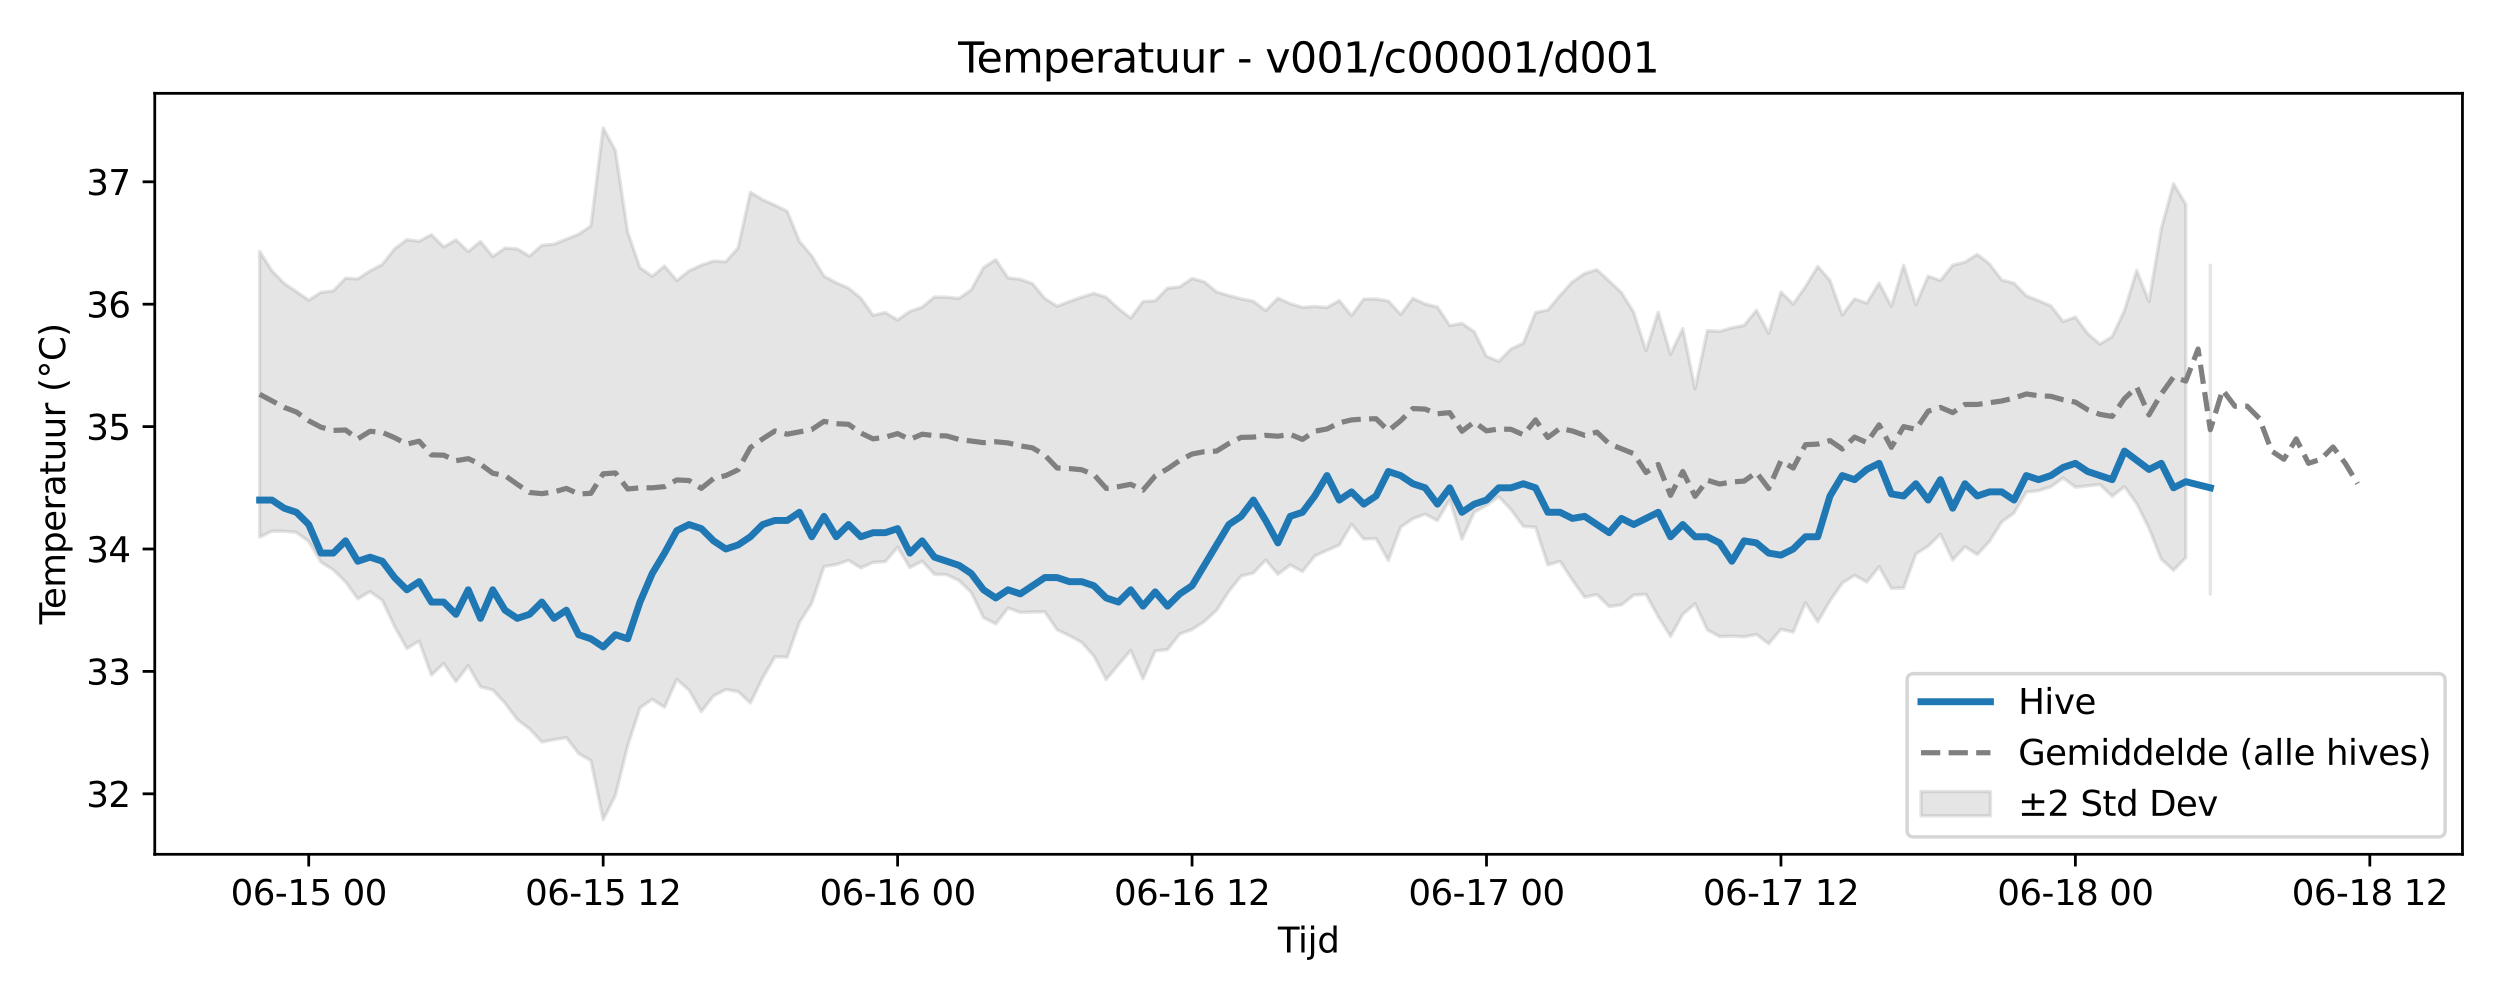 <?xml version="1.0" encoding="utf-8" standalone="no"?>
<!DOCTYPE svg PUBLIC "-//W3C//DTD SVG 1.1//EN"
  "http://www.w3.org/Graphics/SVG/1.1/DTD/svg11.dtd">
<svg xmlns:xlink="http://www.w3.org/1999/xlink" width="720pt" height="288pt" viewBox="0 0 720 288" xmlns="http://www.w3.org/2000/svg" version="1.1">
 <defs>
  <style type="text/css">*{stroke-linejoin: round; stroke-linecap: butt}</style>
 </defs>
 <g id="figure_1">
  <g id="patch_1">
   <path d="M 0 288 
L 720 288 
L 720 0 
L 0 0 
z
" style="fill: #ffffff"/>
  </g>
  <g id="axes_1">
   <g id="patch_2">
    <path d="M 44.57 246.04 
L 709.187 246.04 
L 709.187 26.88 
L 44.57 26.88 
z
" style="fill: #ffffff"/>
   </g>
   <g id="FillBetweenPolyCollection_1">
    <path d="M 74.78 72.403 
L 74.78 154.692 
L 78.313 152.973 
L 81.847 153.008 
L 85.38 153.334 
L 88.913 155.932 
L 92.446 161.87 
L 95.98 164.126 
L 99.513 167.566 
L 103.046 172.459 
L 106.58 170.385 
L 110.113 172.91 
L 113.646 180.455 
L 117.18 186.766 
L 120.713 184.637 
L 124.246 194.42 
L 127.78 191.064 
L 131.313 196.296 
L 134.846 191.708 
L 138.38 197.826 
L 141.913 198.691 
L 145.446 202.484 
L 148.98 207.258 
L 152.513 209.893 
L 156.046 213.69 
L 159.58 213.02 
L 163.113 212.434 
L 166.646 217.043 
L 170.179 219.07 
L 173.713 236.078 
L 177.246 229.023 
L 180.779 214.75 
L 184.313 203.895 
L 187.846 201.393 
L 191.379 203.686 
L 194.913 195.66 
L 198.446 198.763 
L 201.979 204.949 
L 205.513 200.417 
L 209.046 198.559 
L 212.579 199.196 
L 216.113 202.454 
L 219.646 195.251 
L 223.179 189.157 
L 226.713 189.252 
L 230.246 179.231 
L 233.779 173.733 
L 237.313 163.165 
L 240.846 162.608 
L 244.379 161.395 
L 247.912 163.559 
L 251.446 161.977 
L 254.979 161.753 
L 258.512 157.602 
L 262.046 163.451 
L 265.579 161.614 
L 269.112 165.403 
L 272.646 165.516 
L 276.179 167.179 
L 279.712 170.622 
L 283.246 177.865 
L 286.779 179.683 
L 290.312 175.109 
L 293.846 176.367 
L 297.379 176.283 
L 300.912 176.21 
L 304.446 181.377 
L 307.979 183.067 
L 311.512 184.986 
L 315.045 188.934 
L 318.579 195.709 
L 322.112 191.437 
L 325.645 187.344 
L 329.179 195.48 
L 332.712 187.488 
L 336.245 187.074 
L 339.779 182.593 
L 343.312 181.296 
L 346.845 178.99 
L 350.379 175.764 
L 353.912 170.323 
L 357.445 165.889 
L 360.979 165.017 
L 364.512 161.309 
L 368.045 165.391 
L 371.579 162.724 
L 375.112 164.605 
L 378.645 160.14 
L 382.179 158.519 
L 385.712 156.973 
L 389.245 150.988 
L 392.778 155.257 
L 396.312 155.098 
L 399.845 161.393 
L 403.378 151.821 
L 406.912 149.388 
L 410.445 148.097 
L 413.978 149.914 
L 417.512 143.921 
L 421.045 155.277 
L 424.578 147.528 
L 428.112 145.537 
L 431.645 143.019 
L 435.178 146.8 
L 438.712 151.592 
L 442.245 151.863 
L 445.778 162.695 
L 449.312 161.667 
L 452.845 167.062 
L 456.378 171.997 
L 459.912 171.246 
L 463.445 174.697 
L 466.978 174.213 
L 470.511 171.388 
L 474.045 171.158 
L 477.578 177.607 
L 481.111 183.249 
L 484.645 176.942 
L 488.178 173.903 
L 491.711 181.392 
L 495.245 183.344 
L 498.778 183.209 
L 502.311 183.408 
L 505.845 182.726 
L 509.378 185.407 
L 512.911 181.247 
L 516.445 182.054 
L 519.978 173.592 
L 523.511 179.075 
L 527.045 173.02 
L 530.578 167.934 
L 534.111 165.693 
L 537.645 167.639 
L 541.178 163.218 
L 544.711 169.448 
L 548.244 169.352 
L 551.778 159.523 
L 555.311 157.302 
L 558.844 153.849 
L 562.378 161.306 
L 565.911 157.456 
L 569.444 159.708 
L 572.978 155.941 
L 576.511 150.3 
L 580.044 147.734 
L 583.578 141.729 
L 587.111 141.334 
L 590.644 140.193 
L 594.178 137.677 
L 597.711 140.311 
L 601.244 139.933 
L 604.778 139.554 
L 608.311 142.939 
L 611.844 140.169 
L 615.378 145.047 
L 618.911 152.138 
L 622.444 161.048 
L 625.977 164.233 
L 629.511 160.613 
L 629.511 58.872 
L 629.511 58.872 
L 625.977 52.902 
L 622.444 65.879 
L 618.911 86.833 
L 615.378 77.885 
L 611.844 89.444 
L 608.311 96.913 
L 604.778 99.123 
L 601.244 96.058 
L 597.711 91.316 
L 594.178 92.607 
L 590.644 88.077 
L 587.111 86.6 
L 583.578 85.198 
L 580.044 81.543 
L 576.511 80.655 
L 572.978 76.021 
L 569.444 73.262 
L 565.911 75.514 
L 562.378 76.364 
L 558.844 80.799 
L 555.311 79.528 
L 551.778 87.77 
L 548.244 76.375 
L 544.711 88.225 
L 541.178 81.502 
L 537.645 87.292 
L 534.111 86.076 
L 530.578 90.719 
L 527.045 80.764 
L 523.511 76.723 
L 519.978 82.542 
L 516.445 87.565 
L 512.911 84.119 
L 509.378 95.962 
L 505.845 89.355 
L 502.311 93.709 
L 498.778 94.411 
L 495.245 95.451 
L 491.711 95.221 
L 488.178 111.97 
L 484.645 94.635 
L 481.111 102.037 
L 477.578 89.941 
L 474.045 101.007 
L 470.511 89.95 
L 466.978 84.271 
L 463.445 80.933 
L 459.912 77.67 
L 456.378 78.766 
L 452.845 81.183 
L 449.312 85.067 
L 445.778 89.298 
L 442.245 90.003 
L 438.712 98.835 
L 435.178 100.494 
L 431.645 104.079 
L 428.112 102.638 
L 424.578 95.513 
L 421.045 93.136 
L 417.512 93.749 
L 413.978 88.427 
L 410.445 87.559 
L 406.912 85.932 
L 403.378 90.549 
L 399.845 86.684 
L 396.312 86.097 
L 392.778 86.105 
L 389.245 90.879 
L 385.712 86.572 
L 382.179 88.551 
L 378.645 88.273 
L 375.112 88.508 
L 371.579 87.451 
L 368.045 85.875 
L 364.512 89.454 
L 360.979 86.753 
L 357.445 86.049 
L 353.912 85.14 
L 350.379 84.063 
L 346.845 81.173 
L 343.312 80.21 
L 339.779 82.606 
L 336.245 82.993 
L 332.712 86.607 
L 329.179 86.84 
L 325.645 91.619 
L 322.112 88.869 
L 318.579 85.603 
L 315.045 84.49 
L 311.512 85.584 
L 307.979 86.832 
L 304.446 88.186 
L 300.912 85.967 
L 297.379 81.698 
L 293.846 80.439 
L 290.312 80.018 
L 286.779 74.773 
L 283.246 77.094 
L 279.712 83.498 
L 276.179 85.934 
L 272.646 85.583 
L 269.112 85.527 
L 265.579 88.477 
L 262.046 89.662 
L 258.512 92.154 
L 254.979 90.017 
L 251.446 90.8 
L 247.912 85.861 
L 244.379 82.989 
L 240.846 81.44 
L 237.313 79.54 
L 233.779 73.672 
L 230.246 69.517 
L 226.713 60.839 
L 223.179 59.087 
L 219.646 57.526 
L 216.113 55.359 
L 212.579 71.374 
L 209.046 75.368 
L 205.513 75.189 
L 201.979 76.364 
L 198.446 78.018 
L 194.913 80.786 
L 191.379 76.62 
L 187.846 79.584 
L 184.313 77.082 
L 180.779 66.899 
L 177.246 43.393 
L 173.713 36.842 
L 170.179 65.097 
L 166.646 67.459 
L 163.113 68.879 
L 159.58 70.307 
L 156.046 70.645 
L 152.513 73.77 
L 148.98 71.704 
L 145.446 71.444 
L 141.913 73.893 
L 138.38 69.555 
L 134.846 72.483 
L 131.313 69.071 
L 127.78 71.113 
L 124.246 67.589 
L 120.713 69.483 
L 117.18 69.032 
L 113.646 71.651 
L 110.113 76.174 
L 106.58 78.027 
L 103.046 80.318 
L 99.513 80.119 
L 95.98 83.784 
L 92.446 84.193 
L 88.913 86.438 
L 85.38 84 
L 81.847 81.64 
L 78.313 77.983 
L 74.78 72.403 
z
" clip-path="url(#p34269042bf)" style="fill: #808080; fill-opacity: 0.2; stroke: #808080; stroke-opacity: 0.2"/>
    <path d="M 636.577 76.386 
L 636.577 171.103 
L 636.577 76.386 
L 636.577 76.386 
z
" clip-path="url(#p34269042bf)" style="fill: #808080; fill-opacity: 0.2; stroke: #808080; stroke-opacity: 0.2"/>
   </g>
   <g id="matplotlib.axis_1">
    <g id="xtick_1">
     <g id="line2d_1">
      <defs>
       <path id="m975b9fd1e5" d="M 0 0 
L 0 3.5 
" style="stroke: #000000; stroke-width: 0.8"/>
      </defs>
      <g>
       <use xlink:href="#m975b9fd1e5" x="88.913" y="246.04" style="stroke: #000000; stroke-width: 0.8"/>
      </g>
     </g>
     <g id="text_1">
      <!-- 06-15 00 -->
      <g transform="translate(66.433 260.638) scale(0.1 -0.1)">
       <defs>
        <path id="DejaVuSans-30" d="M 2034 4250 
Q 1547 4250 1301 3770 
Q 1056 3291 1056 2328 
Q 1056 1369 1301 889 
Q 1547 409 2034 409 
Q 2525 409 2770 889 
Q 3016 1369 3016 2328 
Q 3016 3291 2770 3770 
Q 2525 4250 2034 4250 
z
M 2034 4750 
Q 2819 4750 3233 4129 
Q 3647 3509 3647 2328 
Q 3647 1150 3233 529 
Q 2819 -91 2034 -91 
Q 1250 -91 836 529 
Q 422 1150 422 2328 
Q 422 3509 836 4129 
Q 1250 4750 2034 4750 
z
" transform="scale(0.016)"/>
        <path id="DejaVuSans-36" d="M 2113 2584 
Q 1688 2584 1439 2293 
Q 1191 2003 1191 1497 
Q 1191 994 1439 701 
Q 1688 409 2113 409 
Q 2538 409 2786 701 
Q 3034 994 3034 1497 
Q 3034 2003 2786 2293 
Q 2538 2584 2113 2584 
z
M 3366 4563 
L 3366 3988 
Q 3128 4100 2886 4159 
Q 2644 4219 2406 4219 
Q 1781 4219 1451 3797 
Q 1122 3375 1075 2522 
Q 1259 2794 1537 2939 
Q 1816 3084 2150 3084 
Q 2853 3084 3261 2657 
Q 3669 2231 3669 1497 
Q 3669 778 3244 343 
Q 2819 -91 2113 -91 
Q 1303 -91 875 529 
Q 447 1150 447 2328 
Q 447 3434 972 4092 
Q 1497 4750 2381 4750 
Q 2619 4750 2861 4703 
Q 3103 4656 3366 4563 
z
" transform="scale(0.016)"/>
        <path id="DejaVuSans-2d" d="M 313 2009 
L 1997 2009 
L 1997 1497 
L 313 1497 
L 313 2009 
z
" transform="scale(0.016)"/>
        <path id="DejaVuSans-31" d="M 794 531 
L 1825 531 
L 1825 4091 
L 703 3866 
L 703 4441 
L 1819 4666 
L 2450 4666 
L 2450 531 
L 3481 531 
L 3481 0 
L 794 0 
L 794 531 
z
" transform="scale(0.016)"/>
        <path id="DejaVuSans-35" d="M 691 4666 
L 3169 4666 
L 3169 4134 
L 1269 4134 
L 1269 2991 
Q 1406 3038 1543 3061 
Q 1681 3084 1819 3084 
Q 2600 3084 3056 2656 
Q 3513 2228 3513 1497 
Q 3513 744 3044 326 
Q 2575 -91 1722 -91 
Q 1428 -91 1123 -41 
Q 819 9 494 109 
L 494 744 
Q 775 591 1075 516 
Q 1375 441 1709 441 
Q 2250 441 2565 725 
Q 2881 1009 2881 1497 
Q 2881 1984 2565 2268 
Q 2250 2553 1709 2553 
Q 1456 2553 1204 2497 
Q 953 2441 691 2322 
L 691 4666 
z
" transform="scale(0.016)"/>
        <path id="DejaVuSans-20" transform="scale(0.016)"/>
       </defs>
       <use xlink:href="#DejaVuSans-30"/>
       <use xlink:href="#DejaVuSans-36" transform="translate(63.623 0)"/>
       <use xlink:href="#DejaVuSans-2d" transform="translate(127.246 0)"/>
       <use xlink:href="#DejaVuSans-31" transform="translate(163.33 0)"/>
       <use xlink:href="#DejaVuSans-35" transform="translate(226.953 0)"/>
       <use xlink:href="#DejaVuSans-20" transform="translate(290.576 0)"/>
       <use xlink:href="#DejaVuSans-30" transform="translate(322.363 0)"/>
       <use xlink:href="#DejaVuSans-30" transform="translate(385.986 0)"/>
      </g>
     </g>
    </g>
    <g id="xtick_2">
     <g id="line2d_2">
      <g>
       <use xlink:href="#m975b9fd1e5" x="173.713" y="246.04" style="stroke: #000000; stroke-width: 0.8"/>
      </g>
     </g>
     <g id="text_2">
      <!-- 06-15 12 -->
      <g transform="translate(151.232 260.638) scale(0.1 -0.1)">
       <defs>
        <path id="DejaVuSans-32" d="M 1228 531 
L 3431 531 
L 3431 0 
L 469 0 
L 469 531 
Q 828 903 1448 1529 
Q 2069 2156 2228 2338 
Q 2531 2678 2651 2914 
Q 2772 3150 2772 3378 
Q 2772 3750 2511 3984 
Q 2250 4219 1831 4219 
Q 1534 4219 1204 4116 
Q 875 4013 500 3803 
L 500 4441 
Q 881 4594 1212 4672 
Q 1544 4750 1819 4750 
Q 2544 4750 2975 4387 
Q 3406 4025 3406 3419 
Q 3406 3131 3298 2873 
Q 3191 2616 2906 2266 
Q 2828 2175 2409 1742 
Q 1991 1309 1228 531 
z
" transform="scale(0.016)"/>
       </defs>
       <use xlink:href="#DejaVuSans-30"/>
       <use xlink:href="#DejaVuSans-36" transform="translate(63.623 0)"/>
       <use xlink:href="#DejaVuSans-2d" transform="translate(127.246 0)"/>
       <use xlink:href="#DejaVuSans-31" transform="translate(163.33 0)"/>
       <use xlink:href="#DejaVuSans-35" transform="translate(226.953 0)"/>
       <use xlink:href="#DejaVuSans-20" transform="translate(290.576 0)"/>
       <use xlink:href="#DejaVuSans-31" transform="translate(322.363 0)"/>
       <use xlink:href="#DejaVuSans-32" transform="translate(385.986 0)"/>
      </g>
     </g>
    </g>
    <g id="xtick_3">
     <g id="line2d_3">
      <g>
       <use xlink:href="#m975b9fd1e5" x="258.512" y="246.04" style="stroke: #000000; stroke-width: 0.8"/>
      </g>
     </g>
     <g id="text_3">
      <!-- 06-16 00 -->
      <g transform="translate(236.032 260.638) scale(0.1 -0.1)">
       <use xlink:href="#DejaVuSans-30"/>
       <use xlink:href="#DejaVuSans-36" transform="translate(63.623 0)"/>
       <use xlink:href="#DejaVuSans-2d" transform="translate(127.246 0)"/>
       <use xlink:href="#DejaVuSans-31" transform="translate(163.33 0)"/>
       <use xlink:href="#DejaVuSans-36" transform="translate(226.953 0)"/>
       <use xlink:href="#DejaVuSans-20" transform="translate(290.576 0)"/>
       <use xlink:href="#DejaVuSans-30" transform="translate(322.363 0)"/>
       <use xlink:href="#DejaVuSans-30" transform="translate(385.986 0)"/>
      </g>
     </g>
    </g>
    <g id="xtick_4">
     <g id="line2d_4">
      <g>
       <use xlink:href="#m975b9fd1e5" x="343.312" y="246.04" style="stroke: #000000; stroke-width: 0.8"/>
      </g>
     </g>
     <g id="text_4">
      <!-- 06-16 12 -->
      <g transform="translate(320.832 260.638) scale(0.1 -0.1)">
       <use xlink:href="#DejaVuSans-30"/>
       <use xlink:href="#DejaVuSans-36" transform="translate(63.623 0)"/>
       <use xlink:href="#DejaVuSans-2d" transform="translate(127.246 0)"/>
       <use xlink:href="#DejaVuSans-31" transform="translate(163.33 0)"/>
       <use xlink:href="#DejaVuSans-36" transform="translate(226.953 0)"/>
       <use xlink:href="#DejaVuSans-20" transform="translate(290.576 0)"/>
       <use xlink:href="#DejaVuSans-31" transform="translate(322.363 0)"/>
       <use xlink:href="#DejaVuSans-32" transform="translate(385.986 0)"/>
      </g>
     </g>
    </g>
    <g id="xtick_5">
     <g id="line2d_5">
      <g>
       <use xlink:href="#m975b9fd1e5" x="428.112" y="246.04" style="stroke: #000000; stroke-width: 0.8"/>
      </g>
     </g>
     <g id="text_5">
      <!-- 06-17 00 -->
      <g transform="translate(405.631 260.638) scale(0.1 -0.1)">
       <defs>
        <path id="DejaVuSans-37" d="M 525 4666 
L 3525 4666 
L 3525 4397 
L 1831 0 
L 1172 0 
L 2766 4134 
L 525 4134 
L 525 4666 
z
" transform="scale(0.016)"/>
       </defs>
       <use xlink:href="#DejaVuSans-30"/>
       <use xlink:href="#DejaVuSans-36" transform="translate(63.623 0)"/>
       <use xlink:href="#DejaVuSans-2d" transform="translate(127.246 0)"/>
       <use xlink:href="#DejaVuSans-31" transform="translate(163.33 0)"/>
       <use xlink:href="#DejaVuSans-37" transform="translate(226.953 0)"/>
       <use xlink:href="#DejaVuSans-20" transform="translate(290.576 0)"/>
       <use xlink:href="#DejaVuSans-30" transform="translate(322.363 0)"/>
       <use xlink:href="#DejaVuSans-30" transform="translate(385.986 0)"/>
      </g>
     </g>
    </g>
    <g id="xtick_6">
     <g id="line2d_6">
      <g>
       <use xlink:href="#m975b9fd1e5" x="512.911" y="246.04" style="stroke: #000000; stroke-width: 0.8"/>
      </g>
     </g>
     <g id="text_6">
      <!-- 06-17 12 -->
      <g transform="translate(490.431 260.638) scale(0.1 -0.1)">
       <use xlink:href="#DejaVuSans-30"/>
       <use xlink:href="#DejaVuSans-36" transform="translate(63.623 0)"/>
       <use xlink:href="#DejaVuSans-2d" transform="translate(127.246 0)"/>
       <use xlink:href="#DejaVuSans-31" transform="translate(163.33 0)"/>
       <use xlink:href="#DejaVuSans-37" transform="translate(226.953 0)"/>
       <use xlink:href="#DejaVuSans-20" transform="translate(290.576 0)"/>
       <use xlink:href="#DejaVuSans-31" transform="translate(322.363 0)"/>
       <use xlink:href="#DejaVuSans-32" transform="translate(385.986 0)"/>
      </g>
     </g>
    </g>
    <g id="xtick_7">
     <g id="line2d_7">
      <g>
       <use xlink:href="#m975b9fd1e5" x="597.711" y="246.04" style="stroke: #000000; stroke-width: 0.8"/>
      </g>
     </g>
     <g id="text_7">
      <!-- 06-18 00 -->
      <g transform="translate(575.23 260.638) scale(0.1 -0.1)">
       <defs>
        <path id="DejaVuSans-38" d="M 2034 2216 
Q 1584 2216 1326 1975 
Q 1069 1734 1069 1313 
Q 1069 891 1326 650 
Q 1584 409 2034 409 
Q 2484 409 2743 651 
Q 3003 894 3003 1313 
Q 3003 1734 2745 1975 
Q 2488 2216 2034 2216 
z
M 1403 2484 
Q 997 2584 770 2862 
Q 544 3141 544 3541 
Q 544 4100 942 4425 
Q 1341 4750 2034 4750 
Q 2731 4750 3128 4425 
Q 3525 4100 3525 3541 
Q 3525 3141 3298 2862 
Q 3072 2584 2669 2484 
Q 3125 2378 3379 2068 
Q 3634 1759 3634 1313 
Q 3634 634 3220 271 
Q 2806 -91 2034 -91 
Q 1263 -91 848 271 
Q 434 634 434 1313 
Q 434 1759 690 2068 
Q 947 2378 1403 2484 
z
M 1172 3481 
Q 1172 3119 1398 2916 
Q 1625 2713 2034 2713 
Q 2441 2713 2670 2916 
Q 2900 3119 2900 3481 
Q 2900 3844 2670 4047 
Q 2441 4250 2034 4250 
Q 1625 4250 1398 4047 
Q 1172 3844 1172 3481 
z
" transform="scale(0.016)"/>
       </defs>
       <use xlink:href="#DejaVuSans-30"/>
       <use xlink:href="#DejaVuSans-36" transform="translate(63.623 0)"/>
       <use xlink:href="#DejaVuSans-2d" transform="translate(127.246 0)"/>
       <use xlink:href="#DejaVuSans-31" transform="translate(163.33 0)"/>
       <use xlink:href="#DejaVuSans-38" transform="translate(226.953 0)"/>
       <use xlink:href="#DejaVuSans-20" transform="translate(290.576 0)"/>
       <use xlink:href="#DejaVuSans-30" transform="translate(322.363 0)"/>
       <use xlink:href="#DejaVuSans-30" transform="translate(385.986 0)"/>
      </g>
     </g>
    </g>
    <g id="xtick_8">
     <g id="line2d_8">
      <g>
       <use xlink:href="#m975b9fd1e5" x="682.511" y="246.04" style="stroke: #000000; stroke-width: 0.8"/>
      </g>
     </g>
     <g id="text_8">
      <!-- 06-18 12 -->
      <g transform="translate(660.03 260.638) scale(0.1 -0.1)">
       <use xlink:href="#DejaVuSans-30"/>
       <use xlink:href="#DejaVuSans-36" transform="translate(63.623 0)"/>
       <use xlink:href="#DejaVuSans-2d" transform="translate(127.246 0)"/>
       <use xlink:href="#DejaVuSans-31" transform="translate(163.33 0)"/>
       <use xlink:href="#DejaVuSans-38" transform="translate(226.953 0)"/>
       <use xlink:href="#DejaVuSans-20" transform="translate(290.576 0)"/>
       <use xlink:href="#DejaVuSans-31" transform="translate(322.363 0)"/>
       <use xlink:href="#DejaVuSans-32" transform="translate(385.986 0)"/>
      </g>
     </g>
    </g>
    <g id="text_9">
     <!-- Tijd -->
     <g transform="translate(368.029 274.317) scale(0.1 -0.1)">
      <defs>
       <path id="DejaVuSans-54" d="M -19 4666 
L 3928 4666 
L 3928 4134 
L 2272 4134 
L 2272 0 
L 1638 0 
L 1638 4134 
L -19 4134 
L -19 4666 
z
" transform="scale(0.016)"/>
       <path id="DejaVuSans-69" d="M 603 3500 
L 1178 3500 
L 1178 0 
L 603 0 
L 603 3500 
z
M 603 4863 
L 1178 4863 
L 1178 4134 
L 603 4134 
L 603 4863 
z
" transform="scale(0.016)"/>
       <path id="DejaVuSans-6a" d="M 603 3500 
L 1178 3500 
L 1178 -63 
Q 1178 -731 923 -1031 
Q 669 -1331 103 -1331 
L -116 -1331 
L -116 -844 
L 38 -844 
Q 366 -844 484 -692 
Q 603 -541 603 -63 
L 603 3500 
z
M 603 4863 
L 1178 4863 
L 1178 4134 
L 603 4134 
L 603 4863 
z
" transform="scale(0.016)"/>
       <path id="DejaVuSans-64" d="M 2906 2969 
L 2906 4863 
L 3481 4863 
L 3481 0 
L 2906 0 
L 2906 525 
Q 2725 213 2448 61 
Q 2172 -91 1784 -91 
Q 1150 -91 751 415 
Q 353 922 353 1747 
Q 353 2572 751 3078 
Q 1150 3584 1784 3584 
Q 2172 3584 2448 3432 
Q 2725 3281 2906 2969 
z
M 947 1747 
Q 947 1113 1208 752 
Q 1469 391 1925 391 
Q 2381 391 2643 752 
Q 2906 1113 2906 1747 
Q 2906 2381 2643 2742 
Q 2381 3103 1925 3103 
Q 1469 3103 1208 2742 
Q 947 2381 947 1747 
z
" transform="scale(0.016)"/>
      </defs>
      <use xlink:href="#DejaVuSans-54"/>
      <use xlink:href="#DejaVuSans-69" transform="translate(57.959 0)"/>
      <use xlink:href="#DejaVuSans-6a" transform="translate(85.742 0)"/>
      <use xlink:href="#DejaVuSans-64" transform="translate(113.525 0)"/>
     </g>
    </g>
   </g>
   <g id="matplotlib.axis_2">
    <g id="ytick_1">
     <g id="line2d_9">
      <defs>
       <path id="m380b2fedf4" d="M 0 0 
L -3.5 0 
" style="stroke: #000000; stroke-width: 0.8"/>
      </defs>
      <g>
       <use xlink:href="#m380b2fedf4" x="44.57" y="228.614" style="stroke: #000000; stroke-width: 0.8"/>
      </g>
     </g>
     <g id="text_10">
      <!-- 32 -->
      <g transform="translate(24.845 232.413) scale(0.1 -0.1)">
       <defs>
        <path id="DejaVuSans-33" d="M 2597 2516 
Q 3050 2419 3304 2112 
Q 3559 1806 3559 1356 
Q 3559 666 3084 287 
Q 2609 -91 1734 -91 
Q 1441 -91 1130 -33 
Q 819 25 488 141 
L 488 750 
Q 750 597 1062 519 
Q 1375 441 1716 441 
Q 2309 441 2620 675 
Q 2931 909 2931 1356 
Q 2931 1769 2642 2001 
Q 2353 2234 1838 2234 
L 1294 2234 
L 1294 2753 
L 1863 2753 
Q 2328 2753 2575 2939 
Q 2822 3125 2822 3475 
Q 2822 3834 2567 4026 
Q 2313 4219 1838 4219 
Q 1578 4219 1281 4162 
Q 984 4106 628 3988 
L 628 4550 
Q 988 4650 1302 4700 
Q 1616 4750 1894 4750 
Q 2613 4750 3031 4423 
Q 3450 4097 3450 3541 
Q 3450 3153 3228 2886 
Q 3006 2619 2597 2516 
z
" transform="scale(0.016)"/>
       </defs>
       <use xlink:href="#DejaVuSans-33"/>
       <use xlink:href="#DejaVuSans-32" transform="translate(63.623 0)"/>
      </g>
     </g>
    </g>
    <g id="ytick_2">
     <g id="line2d_10">
      <g>
       <use xlink:href="#m380b2fedf4" x="44.57" y="193.364" style="stroke: #000000; stroke-width: 0.8"/>
      </g>
     </g>
     <g id="text_11">
      <!-- 33 -->
      <g transform="translate(24.845 197.163) scale(0.1 -0.1)">
       <use xlink:href="#DejaVuSans-33"/>
       <use xlink:href="#DejaVuSans-33" transform="translate(63.623 0)"/>
      </g>
     </g>
    </g>
    <g id="ytick_3">
     <g id="line2d_11">
      <g>
       <use xlink:href="#m380b2fedf4" x="44.57" y="158.114" style="stroke: #000000; stroke-width: 0.8"/>
      </g>
     </g>
     <g id="text_12">
      <!-- 34 -->
      <g transform="translate(24.845 161.913) scale(0.1 -0.1)">
       <defs>
        <path id="DejaVuSans-34" d="M 2419 4116 
L 825 1625 
L 2419 1625 
L 2419 4116 
z
M 2253 4666 
L 3047 4666 
L 3047 1625 
L 3713 1625 
L 3713 1100 
L 3047 1100 
L 3047 0 
L 2419 0 
L 2419 1100 
L 313 1100 
L 313 1709 
L 2253 4666 
z
" transform="scale(0.016)"/>
       </defs>
       <use xlink:href="#DejaVuSans-33"/>
       <use xlink:href="#DejaVuSans-34" transform="translate(63.623 0)"/>
      </g>
     </g>
    </g>
    <g id="ytick_4">
     <g id="line2d_12">
      <g>
       <use xlink:href="#m380b2fedf4" x="44.57" y="122.863" style="stroke: #000000; stroke-width: 0.8"/>
      </g>
     </g>
     <g id="text_13">
      <!-- 35 -->
      <g transform="translate(24.845 126.663) scale(0.1 -0.1)">
       <use xlink:href="#DejaVuSans-33"/>
       <use xlink:href="#DejaVuSans-35" transform="translate(63.623 0)"/>
      </g>
     </g>
    </g>
    <g id="ytick_5">
     <g id="line2d_13">
      <g>
       <use xlink:href="#m380b2fedf4" x="44.57" y="87.613" style="stroke: #000000; stroke-width: 0.8"/>
      </g>
     </g>
     <g id="text_14">
      <!-- 36 -->
      <g transform="translate(24.845 91.413) scale(0.1 -0.1)">
       <use xlink:href="#DejaVuSans-33"/>
       <use xlink:href="#DejaVuSans-36" transform="translate(63.623 0)"/>
      </g>
     </g>
    </g>
    <g id="ytick_6">
     <g id="line2d_14">
      <g>
       <use xlink:href="#m380b2fedf4" x="44.57" y="52.363" style="stroke: #000000; stroke-width: 0.8"/>
      </g>
     </g>
     <g id="text_15">
      <!-- 37 -->
      <g transform="translate(24.845 56.162) scale(0.1 -0.1)">
       <use xlink:href="#DejaVuSans-33"/>
       <use xlink:href="#DejaVuSans-37" transform="translate(63.623 0)"/>
      </g>
     </g>
    </g>
    <g id="text_16">
     <!-- Temperatuur (°C) -->
     <g transform="translate(18.765 179.816) rotate(-90) scale(0.1 -0.1)">
      <defs>
       <path id="DejaVuSans-65" d="M 3597 1894 
L 3597 1613 
L 953 1613 
Q 991 1019 1311 708 
Q 1631 397 2203 397 
Q 2534 397 2845 478 
Q 3156 559 3463 722 
L 3463 178 
Q 3153 47 2828 -22 
Q 2503 -91 2169 -91 
Q 1331 -91 842 396 
Q 353 884 353 1716 
Q 353 2575 817 3079 
Q 1281 3584 2069 3584 
Q 2775 3584 3186 3129 
Q 3597 2675 3597 1894 
z
M 3022 2063 
Q 3016 2534 2758 2815 
Q 2500 3097 2075 3097 
Q 1594 3097 1305 2825 
Q 1016 2553 972 2059 
L 3022 2063 
z
" transform="scale(0.016)"/>
       <path id="DejaVuSans-6d" d="M 3328 2828 
Q 3544 3216 3844 3400 
Q 4144 3584 4550 3584 
Q 5097 3584 5394 3201 
Q 5691 2819 5691 2113 
L 5691 0 
L 5113 0 
L 5113 2094 
Q 5113 2597 4934 2840 
Q 4756 3084 4391 3084 
Q 3944 3084 3684 2787 
Q 3425 2491 3425 1978 
L 3425 0 
L 2847 0 
L 2847 2094 
Q 2847 2600 2669 2842 
Q 2491 3084 2119 3084 
Q 1678 3084 1418 2786 
Q 1159 2488 1159 1978 
L 1159 0 
L 581 0 
L 581 3500 
L 1159 3500 
L 1159 2956 
Q 1356 3278 1631 3431 
Q 1906 3584 2284 3584 
Q 2666 3584 2933 3390 
Q 3200 3197 3328 2828 
z
" transform="scale(0.016)"/>
       <path id="DejaVuSans-70" d="M 1159 525 
L 1159 -1331 
L 581 -1331 
L 581 3500 
L 1159 3500 
L 1159 2969 
Q 1341 3281 1617 3432 
Q 1894 3584 2278 3584 
Q 2916 3584 3314 3078 
Q 3713 2572 3713 1747 
Q 3713 922 3314 415 
Q 2916 -91 2278 -91 
Q 1894 -91 1617 61 
Q 1341 213 1159 525 
z
M 3116 1747 
Q 3116 2381 2855 2742 
Q 2594 3103 2138 3103 
Q 1681 3103 1420 2742 
Q 1159 2381 1159 1747 
Q 1159 1113 1420 752 
Q 1681 391 2138 391 
Q 2594 391 2855 752 
Q 3116 1113 3116 1747 
z
" transform="scale(0.016)"/>
       <path id="DejaVuSans-72" d="M 2631 2963 
Q 2534 3019 2420 3045 
Q 2306 3072 2169 3072 
Q 1681 3072 1420 2755 
Q 1159 2438 1159 1844 
L 1159 0 
L 581 0 
L 581 3500 
L 1159 3500 
L 1159 2956 
Q 1341 3275 1631 3429 
Q 1922 3584 2338 3584 
Q 2397 3584 2469 3576 
Q 2541 3569 2628 3553 
L 2631 2963 
z
" transform="scale(0.016)"/>
       <path id="DejaVuSans-61" d="M 2194 1759 
Q 1497 1759 1228 1600 
Q 959 1441 959 1056 
Q 959 750 1161 570 
Q 1363 391 1709 391 
Q 2188 391 2477 730 
Q 2766 1069 2766 1631 
L 2766 1759 
L 2194 1759 
z
M 3341 1997 
L 3341 0 
L 2766 0 
L 2766 531 
Q 2569 213 2275 61 
Q 1981 -91 1556 -91 
Q 1019 -91 701 211 
Q 384 513 384 1019 
Q 384 1609 779 1909 
Q 1175 2209 1959 2209 
L 2766 2209 
L 2766 2266 
Q 2766 2663 2505 2880 
Q 2244 3097 1772 3097 
Q 1472 3097 1187 3025 
Q 903 2953 641 2809 
L 641 3341 
Q 956 3463 1253 3523 
Q 1550 3584 1831 3584 
Q 2591 3584 2966 3190 
Q 3341 2797 3341 1997 
z
" transform="scale(0.016)"/>
       <path id="DejaVuSans-74" d="M 1172 4494 
L 1172 3500 
L 2356 3500 
L 2356 3053 
L 1172 3053 
L 1172 1153 
Q 1172 725 1289 603 
Q 1406 481 1766 481 
L 2356 481 
L 2356 0 
L 1766 0 
Q 1100 0 847 248 
Q 594 497 594 1153 
L 594 3053 
L 172 3053 
L 172 3500 
L 594 3500 
L 594 4494 
L 1172 4494 
z
" transform="scale(0.016)"/>
       <path id="DejaVuSans-75" d="M 544 1381 
L 544 3500 
L 1119 3500 
L 1119 1403 
Q 1119 906 1312 657 
Q 1506 409 1894 409 
Q 2359 409 2629 706 
Q 2900 1003 2900 1516 
L 2900 3500 
L 3475 3500 
L 3475 0 
L 2900 0 
L 2900 538 
Q 2691 219 2414 64 
Q 2138 -91 1772 -91 
Q 1169 -91 856 284 
Q 544 659 544 1381 
z
M 1991 3584 
L 1991 3584 
z
" transform="scale(0.016)"/>
       <path id="DejaVuSans-28" d="M 1984 4856 
Q 1566 4138 1362 3434 
Q 1159 2731 1159 2009 
Q 1159 1288 1364 580 
Q 1569 -128 1984 -844 
L 1484 -844 
Q 1016 -109 783 600 
Q 550 1309 550 2009 
Q 550 2706 781 3412 
Q 1013 4119 1484 4856 
L 1984 4856 
z
" transform="scale(0.016)"/>
       <path id="DejaVuSans-b0" d="M 1600 4347 
Q 1350 4347 1178 4173 
Q 1006 4000 1006 3750 
Q 1006 3503 1178 3333 
Q 1350 3163 1600 3163 
Q 1850 3163 2022 3333 
Q 2194 3503 2194 3750 
Q 2194 3997 2020 4172 
Q 1847 4347 1600 4347 
z
M 1600 4750 
Q 1800 4750 1984 4673 
Q 2169 4597 2303 4453 
Q 2447 4313 2519 4134 
Q 2591 3956 2591 3750 
Q 2591 3338 2302 3052 
Q 2013 2766 1594 2766 
Q 1172 2766 890 3047 
Q 609 3328 609 3750 
Q 609 4169 896 4459 
Q 1184 4750 1600 4750 
z
" transform="scale(0.016)"/>
       <path id="DejaVuSans-43" d="M 4122 4306 
L 4122 3641 
Q 3803 3938 3442 4084 
Q 3081 4231 2675 4231 
Q 1875 4231 1450 3742 
Q 1025 3253 1025 2328 
Q 1025 1406 1450 917 
Q 1875 428 2675 428 
Q 3081 428 3442 575 
Q 3803 722 4122 1019 
L 4122 359 
Q 3791 134 3420 21 
Q 3050 -91 2638 -91 
Q 1578 -91 968 557 
Q 359 1206 359 2328 
Q 359 3453 968 4101 
Q 1578 4750 2638 4750 
Q 3056 4750 3426 4639 
Q 3797 4528 4122 4306 
z
" transform="scale(0.016)"/>
       <path id="DejaVuSans-29" d="M 513 4856 
L 1013 4856 
Q 1481 4119 1714 3412 
Q 1947 2706 1947 2009 
Q 1947 1309 1714 600 
Q 1481 -109 1013 -844 
L 513 -844 
Q 928 -128 1133 580 
Q 1338 1288 1338 2009 
Q 1338 2731 1133 3434 
Q 928 4138 513 4856 
z
" transform="scale(0.016)"/>
      </defs>
      <use xlink:href="#DejaVuSans-54"/>
      <use xlink:href="#DejaVuSans-65" transform="translate(44.084 0)"/>
      <use xlink:href="#DejaVuSans-6d" transform="translate(105.607 0)"/>
      <use xlink:href="#DejaVuSans-70" transform="translate(203.02 0)"/>
      <use xlink:href="#DejaVuSans-65" transform="translate(266.496 0)"/>
      <use xlink:href="#DejaVuSans-72" transform="translate(328.02 0)"/>
      <use xlink:href="#DejaVuSans-61" transform="translate(369.133 0)"/>
      <use xlink:href="#DejaVuSans-74" transform="translate(430.412 0)"/>
      <use xlink:href="#DejaVuSans-75" transform="translate(469.621 0)"/>
      <use xlink:href="#DejaVuSans-75" transform="translate(533 0)"/>
      <use xlink:href="#DejaVuSans-72" transform="translate(596.379 0)"/>
      <use xlink:href="#DejaVuSans-20" transform="translate(637.492 0)"/>
      <use xlink:href="#DejaVuSans-28" transform="translate(669.279 0)"/>
      <use xlink:href="#DejaVuSans-b0" transform="translate(708.293 0)"/>
      <use xlink:href="#DejaVuSans-43" transform="translate(758.293 0)"/>
      <use xlink:href="#DejaVuSans-29" transform="translate(828.117 0)"/>
     </g>
    </g>
   </g>
   <g id="line2d_15">
    <path d="M 74.78 144.014 
L 78.313 144.014 
L 81.847 146.364 
L 85.38 147.539 
L 88.913 151.064 
L 92.446 159.289 
L 95.98 159.289 
L 99.513 155.764 
L 103.046 161.639 
L 106.58 160.464 
L 110.113 161.639 
L 113.646 166.339 
L 117.18 169.864 
L 120.713 167.514 
L 124.246 173.389 
L 127.78 173.389 
L 131.313 176.914 
L 134.846 169.864 
L 138.38 178.089 
L 141.913 169.864 
L 145.446 175.739 
L 148.98 178.089 
L 152.513 176.914 
L 156.046 173.389 
L 159.58 178.089 
L 163.113 175.739 
L 166.646 182.789 
L 170.179 183.964 
L 173.713 186.314 
L 177.246 182.789 
L 180.779 183.964 
L 184.313 173.389 
L 187.846 165.164 
L 191.379 159.289 
L 194.913 152.826 
L 198.446 151.064 
L 201.979 152.239 
L 205.513 155.764 
L 209.046 158.114 
L 212.579 156.939 
L 216.113 154.589 
L 219.646 151.064 
L 223.179 149.889 
L 226.713 149.889 
L 230.246 147.539 
L 233.779 154.589 
L 237.313 148.714 
L 240.846 154.589 
L 244.379 151.064 
L 247.912 154.589 
L 251.446 153.414 
L 254.979 153.414 
L 258.512 152.239 
L 262.046 159.289 
L 265.579 155.764 
L 269.112 160.464 
L 276.179 162.814 
L 279.712 165.164 
L 283.246 169.864 
L 286.779 172.214 
L 290.312 169.864 
L 293.846 171.039 
L 300.912 166.339 
L 304.446 166.339 
L 307.979 167.514 
L 311.512 167.514 
L 315.045 168.689 
L 318.579 172.214 
L 322.112 173.389 
L 325.645 169.864 
L 329.179 174.564 
L 332.712 170.451 
L 336.245 174.564 
L 339.779 171.039 
L 343.312 168.689 
L 353.912 151.064 
L 357.445 148.714 
L 360.979 144.014 
L 364.512 149.889 
L 368.045 156.351 
L 371.579 148.714 
L 375.112 147.539 
L 378.645 142.839 
L 382.179 136.964 
L 385.712 144.014 
L 389.245 141.664 
L 392.778 145.189 
L 396.312 142.839 
L 399.845 135.789 
L 403.378 136.964 
L 406.912 139.314 
L 410.445 140.489 
L 413.978 145.189 
L 417.512 140.489 
L 421.045 147.539 
L 424.578 145.189 
L 428.112 144.014 
L 431.645 140.489 
L 435.178 140.489 
L 438.712 139.314 
L 442.245 140.489 
L 445.778 147.539 
L 449.312 147.539 
L 452.845 149.301 
L 456.378 148.714 
L 463.445 153.414 
L 466.978 149.301 
L 470.511 151.064 
L 477.578 147.539 
L 481.111 154.589 
L 484.645 151.064 
L 488.178 154.589 
L 491.711 154.589 
L 495.245 156.351 
L 498.778 161.639 
L 502.311 155.764 
L 505.845 156.351 
L 509.378 159.289 
L 512.911 159.876 
L 516.445 158.114 
L 519.978 154.589 
L 523.511 154.589 
L 527.045 142.839 
L 530.578 136.964 
L 534.111 138.139 
L 537.645 135.201 
L 541.178 133.439 
L 544.711 142.251 
L 548.244 142.839 
L 551.778 139.314 
L 555.311 144.014 
L 558.844 138.139 
L 562.378 146.364 
L 565.911 139.314 
L 569.444 142.839 
L 572.978 141.664 
L 576.511 141.664 
L 580.044 144.014 
L 583.578 136.964 
L 587.111 138.139 
L 590.644 136.964 
L 594.178 134.614 
L 597.711 133.439 
L 601.244 135.789 
L 608.311 138.139 
L 611.844 129.914 
L 618.911 135.201 
L 622.444 133.439 
L 625.977 140.489 
L 629.511 138.726 
L 636.577 140.489 
L 636.577 140.489 
" clip-path="url(#p34269042bf)" style="fill: none; stroke: #1f77b4; stroke-width: 2; stroke-linecap: square"/>
   </g>
   <g id="line2d_16">
    <path d="M 74.78 113.547 
L 81.847 117.324 
L 85.38 118.667 
L 88.913 121.185 
L 92.446 123.031 
L 95.98 123.955 
L 99.513 123.843 
L 103.046 126.389 
L 106.58 124.206 
L 110.113 124.542 
L 113.646 126.053 
L 117.18 127.899 
L 120.713 127.06 
L 124.246 131.005 
L 127.78 131.089 
L 131.313 132.683 
L 134.846 132.096 
L 138.38 133.69 
L 141.913 136.292 
L 145.446 136.964 
L 148.98 139.481 
L 152.513 141.831 
L 156.046 142.167 
L 159.58 141.664 
L 163.113 140.656 
L 166.646 142.251 
L 170.179 142.083 
L 173.713 136.46 
L 177.246 136.208 
L 180.779 140.824 
L 184.313 140.489 
L 187.846 140.489 
L 191.379 140.153 
L 194.913 138.223 
L 198.446 138.39 
L 201.979 140.656 
L 205.513 137.803 
L 209.046 136.964 
L 212.579 135.285 
L 216.113 128.906 
L 219.646 126.389 
L 223.179 124.122 
L 226.713 125.046 
L 233.779 123.703 
L 237.313 121.353 
L 240.846 122.024 
L 244.379 122.192 
L 247.912 124.71 
L 251.446 126.389 
L 254.979 125.885 
L 258.512 124.878 
L 262.046 126.556 
L 265.579 125.046 
L 269.112 125.465 
L 272.646 125.549 
L 276.179 126.556 
L 283.246 127.48 
L 286.779 127.228 
L 290.312 127.564 
L 293.846 128.403 
L 297.379 128.99 
L 300.912 131.089 
L 304.446 134.781 
L 307.979 134.949 
L 311.512 135.285 
L 315.045 136.712 
L 318.579 140.656 
L 322.112 140.153 
L 325.645 139.481 
L 329.179 141.16 
L 332.712 137.048 
L 336.245 135.033 
L 339.779 132.599 
L 343.312 130.753 
L 346.845 130.081 
L 350.379 129.914 
L 353.912 127.731 
L 357.445 125.969 
L 360.979 125.885 
L 364.512 125.381 
L 368.045 125.633 
L 371.579 125.088 
L 375.112 126.556 
L 378.645 124.206 
L 382.179 123.535 
L 385.712 121.772 
L 389.245 120.933 
L 392.778 120.681 
L 396.312 120.597 
L 399.845 124.039 
L 403.378 121.185 
L 406.912 117.66 
L 410.445 117.828 
L 413.978 119.171 
L 417.512 118.835 
L 421.045 124.206 
L 424.578 121.521 
L 428.112 124.087 
L 431.645 123.549 
L 435.178 123.647 
L 438.712 125.214 
L 442.245 120.933 
L 445.778 125.997 
L 449.312 123.367 
L 452.845 124.122 
L 456.378 125.381 
L 459.912 124.458 
L 463.445 127.815 
L 470.511 130.669 
L 474.045 136.082 
L 477.578 133.774 
L 481.111 142.643 
L 484.645 135.789 
L 488.178 142.937 
L 491.711 138.306 
L 495.245 139.398 
L 498.778 138.81 
L 502.311 138.558 
L 505.845 136.04 
L 509.378 140.684 
L 512.911 132.683 
L 516.445 134.809 
L 519.978 128.067 
L 523.511 127.899 
L 527.045 126.892 
L 530.578 129.326 
L 534.111 125.885 
L 537.645 127.466 
L 541.178 122.36 
L 544.711 128.836 
L 548.244 122.863 
L 551.778 123.647 
L 555.311 118.415 
L 558.844 117.324 
L 562.378 118.835 
L 565.911 116.485 
L 569.444 116.485 
L 576.511 115.478 
L 580.044 114.638 
L 583.578 113.463 
L 587.111 113.967 
L 590.644 114.135 
L 594.178 115.142 
L 597.711 115.813 
L 601.244 117.996 
L 604.778 119.338 
L 608.311 119.926 
L 611.844 114.806 
L 615.378 111.466 
L 618.911 119.485 
L 622.444 113.463 
L 625.977 108.568 
L 629.511 109.743 
L 633.044 100.538 
L 636.577 123.745 
L 640.111 112.288 
L 643.644 116.988 
L 647.177 116.988 
L 650.711 120.513 
L 654.244 129.914 
L 657.777 132.264 
L 661.311 126.389 
L 664.844 133.439 
L 668.377 132.264 
L 671.911 128.739 
L 675.444 133.439 
L 678.977 139.314 
L 678.977 139.314 
" clip-path="url(#p34269042bf)" style="fill: none; stroke-dasharray: 5.55,2.4; stroke-dashoffset: 0; stroke: #808080; stroke-width: 1.5"/>
   </g>
   <g id="patch_3">
    <path d="M 44.57 246.04 
L 44.57 26.88 
" style="fill: none; stroke: #000000; stroke-width: 0.8; stroke-linejoin: miter; stroke-linecap: square"/>
   </g>
   <g id="patch_4">
    <path d="M 709.187 246.04 
L 709.187 26.88 
" style="fill: none; stroke: #000000; stroke-width: 0.8; stroke-linejoin: miter; stroke-linecap: square"/>
   </g>
   <g id="patch_5">
    <path d="M 44.57 246.04 
L 709.187 246.04 
" style="fill: none; stroke: #000000; stroke-width: 0.8; stroke-linejoin: miter; stroke-linecap: square"/>
   </g>
   <g id="patch_6">
    <path d="M 44.57 26.88 
L 709.187 26.88 
" style="fill: none; stroke: #000000; stroke-width: 0.8; stroke-linejoin: miter; stroke-linecap: square"/>
   </g>
   <g id="text_17">
    <!-- Temperatuur - v001/c00001/d001 -->
    <g transform="translate(275.957 20.88) scale(0.12 -0.12)">
     <defs>
      <path id="DejaVuSans-76" d="M 191 3500 
L 800 3500 
L 1894 563 
L 2988 3500 
L 3597 3500 
L 2284 0 
L 1503 0 
L 191 3500 
z
" transform="scale(0.016)"/>
      <path id="DejaVuSans-2f" d="M 1625 4666 
L 2156 4666 
L 531 -594 
L 0 -594 
L 1625 4666 
z
" transform="scale(0.016)"/>
      <path id="DejaVuSans-63" d="M 3122 3366 
L 3122 2828 
Q 2878 2963 2633 3030 
Q 2388 3097 2138 3097 
Q 1578 3097 1268 2742 
Q 959 2388 959 1747 
Q 959 1106 1268 751 
Q 1578 397 2138 397 
Q 2388 397 2633 464 
Q 2878 531 3122 666 
L 3122 134 
Q 2881 22 2623 -34 
Q 2366 -91 2075 -91 
Q 1284 -91 818 406 
Q 353 903 353 1747 
Q 353 2603 823 3093 
Q 1294 3584 2113 3584 
Q 2378 3584 2631 3529 
Q 2884 3475 3122 3366 
z
" transform="scale(0.016)"/>
     </defs>
     <use xlink:href="#DejaVuSans-54"/>
     <use xlink:href="#DejaVuSans-65" transform="translate(44.084 0)"/>
     <use xlink:href="#DejaVuSans-6d" transform="translate(105.607 0)"/>
     <use xlink:href="#DejaVuSans-70" transform="translate(203.02 0)"/>
     <use xlink:href="#DejaVuSans-65" transform="translate(266.496 0)"/>
     <use xlink:href="#DejaVuSans-72" transform="translate(328.02 0)"/>
     <use xlink:href="#DejaVuSans-61" transform="translate(369.133 0)"/>
     <use xlink:href="#DejaVuSans-74" transform="translate(430.412 0)"/>
     <use xlink:href="#DejaVuSans-75" transform="translate(469.621 0)"/>
     <use xlink:href="#DejaVuSans-75" transform="translate(533 0)"/>
     <use xlink:href="#DejaVuSans-72" transform="translate(596.379 0)"/>
     <use xlink:href="#DejaVuSans-20" transform="translate(637.492 0)"/>
     <use xlink:href="#DejaVuSans-2d" transform="translate(669.279 0)"/>
     <use xlink:href="#DejaVuSans-20" transform="translate(705.363 0)"/>
     <use xlink:href="#DejaVuSans-76" transform="translate(737.15 0)"/>
     <use xlink:href="#DejaVuSans-30" transform="translate(796.33 0)"/>
     <use xlink:href="#DejaVuSans-30" transform="translate(859.953 0)"/>
     <use xlink:href="#DejaVuSans-31" transform="translate(923.576 0)"/>
     <use xlink:href="#DejaVuSans-2f" transform="translate(987.199 0)"/>
     <use xlink:href="#DejaVuSans-63" transform="translate(1020.891 0)"/>
     <use xlink:href="#DejaVuSans-30" transform="translate(1075.871 0)"/>
     <use xlink:href="#DejaVuSans-30" transform="translate(1139.494 0)"/>
     <use xlink:href="#DejaVuSans-30" transform="translate(1203.117 0)"/>
     <use xlink:href="#DejaVuSans-30" transform="translate(1266.74 0)"/>
     <use xlink:href="#DejaVuSans-31" transform="translate(1330.363 0)"/>
     <use xlink:href="#DejaVuSans-2f" transform="translate(1393.986 0)"/>
     <use xlink:href="#DejaVuSans-64" transform="translate(1427.678 0)"/>
     <use xlink:href="#DejaVuSans-30" transform="translate(1491.154 0)"/>
     <use xlink:href="#DejaVuSans-30" transform="translate(1554.777 0)"/>
     <use xlink:href="#DejaVuSans-31" transform="translate(1618.4 0)"/>
    </g>
   </g>
   <g id="legend_1">
    <g id="patch_7">
     <path d="M 551.243 241.04 
L 702.187 241.04 
Q 704.187 241.04 704.187 239.04 
L 704.187 196.006 
Q 704.187 194.006 702.187 194.006 
L 551.243 194.006 
Q 549.243 194.006 549.243 196.006 
L 549.243 239.04 
Q 549.243 241.04 551.243 241.04 
z
" style="fill: #ffffff; opacity: 0.8; stroke: #cccccc; stroke-linejoin: miter"/>
    </g>
    <g id="line2d_17">
     <path d="M 553.243 202.104 
L 563.243 202.104 
L 573.243 202.104 
" style="fill: none; stroke: #1f77b4; stroke-width: 2; stroke-linecap: square"/>
    </g>
    <g id="text_18">
     <!-- Hive -->
     <g transform="translate(581.243 205.604) scale(0.1 -0.1)">
      <defs>
       <path id="DejaVuSans-48" d="M 628 4666 
L 1259 4666 
L 1259 2753 
L 3553 2753 
L 3553 4666 
L 4184 4666 
L 4184 0 
L 3553 0 
L 3553 2222 
L 1259 2222 
L 1259 0 
L 628 0 
L 628 4666 
z
" transform="scale(0.016)"/>
      </defs>
      <use xlink:href="#DejaVuSans-48"/>
      <use xlink:href="#DejaVuSans-69" transform="translate(75.195 0)"/>
      <use xlink:href="#DejaVuSans-76" transform="translate(102.979 0)"/>
      <use xlink:href="#DejaVuSans-65" transform="translate(162.158 0)"/>
     </g>
    </g>
    <g id="line2d_18">
     <path d="M 553.243 216.782 
L 563.243 216.782 
L 573.243 216.782 
" style="fill: none; stroke-dasharray: 5.55,2.4; stroke-dashoffset: 0; stroke: #808080; stroke-width: 1.5"/>
    </g>
    <g id="text_19">
     <!-- Gemiddelde (alle hives) -->
     <g transform="translate(581.243 220.282) scale(0.1 -0.1)">
      <defs>
       <path id="DejaVuSans-47" d="M 3809 666 
L 3809 1919 
L 2778 1919 
L 2778 2438 
L 4434 2438 
L 4434 434 
Q 4069 175 3628 42 
Q 3188 -91 2688 -91 
Q 1594 -91 976 548 
Q 359 1188 359 2328 
Q 359 3472 976 4111 
Q 1594 4750 2688 4750 
Q 3144 4750 3555 4637 
Q 3966 4525 4313 4306 
L 4313 3634 
Q 3963 3931 3569 4081 
Q 3175 4231 2741 4231 
Q 1884 4231 1454 3753 
Q 1025 3275 1025 2328 
Q 1025 1384 1454 906 
Q 1884 428 2741 428 
Q 3075 428 3337 486 
Q 3600 544 3809 666 
z
" transform="scale(0.016)"/>
       <path id="DejaVuSans-6c" d="M 603 4863 
L 1178 4863 
L 1178 0 
L 603 0 
L 603 4863 
z
" transform="scale(0.016)"/>
       <path id="DejaVuSans-68" d="M 3513 2113 
L 3513 0 
L 2938 0 
L 2938 2094 
Q 2938 2591 2744 2837 
Q 2550 3084 2163 3084 
Q 1697 3084 1428 2787 
Q 1159 2491 1159 1978 
L 1159 0 
L 581 0 
L 581 4863 
L 1159 4863 
L 1159 2956 
Q 1366 3272 1645 3428 
Q 1925 3584 2291 3584 
Q 2894 3584 3203 3211 
Q 3513 2838 3513 2113 
z
" transform="scale(0.016)"/>
       <path id="DejaVuSans-73" d="M 2834 3397 
L 2834 2853 
Q 2591 2978 2328 3040 
Q 2066 3103 1784 3103 
Q 1356 3103 1142 2972 
Q 928 2841 928 2578 
Q 928 2378 1081 2264 
Q 1234 2150 1697 2047 
L 1894 2003 
Q 2506 1872 2764 1633 
Q 3022 1394 3022 966 
Q 3022 478 2636 193 
Q 2250 -91 1575 -91 
Q 1294 -91 989 -36 
Q 684 19 347 128 
L 347 722 
Q 666 556 975 473 
Q 1284 391 1588 391 
Q 1994 391 2212 530 
Q 2431 669 2431 922 
Q 2431 1156 2273 1281 
Q 2116 1406 1581 1522 
L 1381 1569 
Q 847 1681 609 1914 
Q 372 2147 372 2553 
Q 372 3047 722 3315 
Q 1072 3584 1716 3584 
Q 2034 3584 2315 3537 
Q 2597 3491 2834 3397 
z
" transform="scale(0.016)"/>
      </defs>
      <use xlink:href="#DejaVuSans-47"/>
      <use xlink:href="#DejaVuSans-65" transform="translate(77.49 0)"/>
      <use xlink:href="#DejaVuSans-6d" transform="translate(139.014 0)"/>
      <use xlink:href="#DejaVuSans-69" transform="translate(236.426 0)"/>
      <use xlink:href="#DejaVuSans-64" transform="translate(264.209 0)"/>
      <use xlink:href="#DejaVuSans-64" transform="translate(327.686 0)"/>
      <use xlink:href="#DejaVuSans-65" transform="translate(391.162 0)"/>
      <use xlink:href="#DejaVuSans-6c" transform="translate(452.686 0)"/>
      <use xlink:href="#DejaVuSans-64" transform="translate(480.469 0)"/>
      <use xlink:href="#DejaVuSans-65" transform="translate(543.945 0)"/>
      <use xlink:href="#DejaVuSans-20" transform="translate(605.469 0)"/>
      <use xlink:href="#DejaVuSans-28" transform="translate(637.256 0)"/>
      <use xlink:href="#DejaVuSans-61" transform="translate(676.27 0)"/>
      <use xlink:href="#DejaVuSans-6c" transform="translate(737.549 0)"/>
      <use xlink:href="#DejaVuSans-6c" transform="translate(765.332 0)"/>
      <use xlink:href="#DejaVuSans-65" transform="translate(793.115 0)"/>
      <use xlink:href="#DejaVuSans-20" transform="translate(854.639 0)"/>
      <use xlink:href="#DejaVuSans-68" transform="translate(886.426 0)"/>
      <use xlink:href="#DejaVuSans-69" transform="translate(949.805 0)"/>
      <use xlink:href="#DejaVuSans-76" transform="translate(977.588 0)"/>
      <use xlink:href="#DejaVuSans-65" transform="translate(1036.768 0)"/>
      <use xlink:href="#DejaVuSans-73" transform="translate(1098.291 0)"/>
      <use xlink:href="#DejaVuSans-29" transform="translate(1150.391 0)"/>
     </g>
    </g>
    <g id="patch_8">
     <path d="M 553.243 234.96 
L 573.243 234.96 
L 573.243 227.96 
L 553.243 227.96 
z
" style="fill: #808080; fill-opacity: 0.2; stroke: #808080; stroke-opacity: 0.2; stroke-linejoin: miter"/>
    </g>
    <g id="text_20">
     <!-- ±2 Std Dev -->
     <g transform="translate(581.243 234.96) scale(0.1 -0.1)">
      <defs>
       <path id="DejaVuSans-b1" d="M 2944 4013 
L 2944 2803 
L 4684 2803 
L 4684 2272 
L 2944 2272 
L 2944 1063 
L 2419 1063 
L 2419 2272 
L 678 2272 
L 678 2803 
L 2419 2803 
L 2419 4013 
L 2944 4013 
z
M 678 531 
L 4684 531 
L 4684 0 
L 678 0 
L 678 531 
z
" transform="scale(0.016)"/>
       <path id="DejaVuSans-53" d="M 3425 4513 
L 3425 3897 
Q 3066 4069 2747 4153 
Q 2428 4238 2131 4238 
Q 1616 4238 1336 4038 
Q 1056 3838 1056 3469 
Q 1056 3159 1242 3001 
Q 1428 2844 1947 2747 
L 2328 2669 
Q 3034 2534 3370 2195 
Q 3706 1856 3706 1288 
Q 3706 609 3251 259 
Q 2797 -91 1919 -91 
Q 1588 -91 1214 -16 
Q 841 59 441 206 
L 441 856 
Q 825 641 1194 531 
Q 1563 422 1919 422 
Q 2459 422 2753 634 
Q 3047 847 3047 1241 
Q 3047 1584 2836 1778 
Q 2625 1972 2144 2069 
L 1759 2144 
Q 1053 2284 737 2584 
Q 422 2884 422 3419 
Q 422 4038 858 4394 
Q 1294 4750 2059 4750 
Q 2388 4750 2728 4690 
Q 3069 4631 3425 4513 
z
" transform="scale(0.016)"/>
       <path id="DejaVuSans-44" d="M 1259 4147 
L 1259 519 
L 2022 519 
Q 2988 519 3436 956 
Q 3884 1394 3884 2338 
Q 3884 3275 3436 3711 
Q 2988 4147 2022 4147 
L 1259 4147 
z
M 628 4666 
L 1925 4666 
Q 3281 4666 3915 4102 
Q 4550 3538 4550 2338 
Q 4550 1131 3912 565 
Q 3275 0 1925 0 
L 628 0 
L 628 4666 
z
" transform="scale(0.016)"/>
      </defs>
      <use xlink:href="#DejaVuSans-b1"/>
      <use xlink:href="#DejaVuSans-32" transform="translate(83.789 0)"/>
      <use xlink:href="#DejaVuSans-20" transform="translate(147.412 0)"/>
      <use xlink:href="#DejaVuSans-53" transform="translate(179.199 0)"/>
      <use xlink:href="#DejaVuSans-74" transform="translate(242.676 0)"/>
      <use xlink:href="#DejaVuSans-64" transform="translate(281.885 0)"/>
      <use xlink:href="#DejaVuSans-20" transform="translate(345.361 0)"/>
      <use xlink:href="#DejaVuSans-44" transform="translate(377.148 0)"/>
      <use xlink:href="#DejaVuSans-65" transform="translate(454.15 0)"/>
      <use xlink:href="#DejaVuSans-76" transform="translate(515.674 0)"/>
     </g>
    </g>
   </g>
  </g>
 </g>
 <defs>
  <clipPath id="p34269042bf">
   <rect x="44.57" y="26.88" width="664.617" height="219.16"/>
  </clipPath>
 </defs>
</svg>
